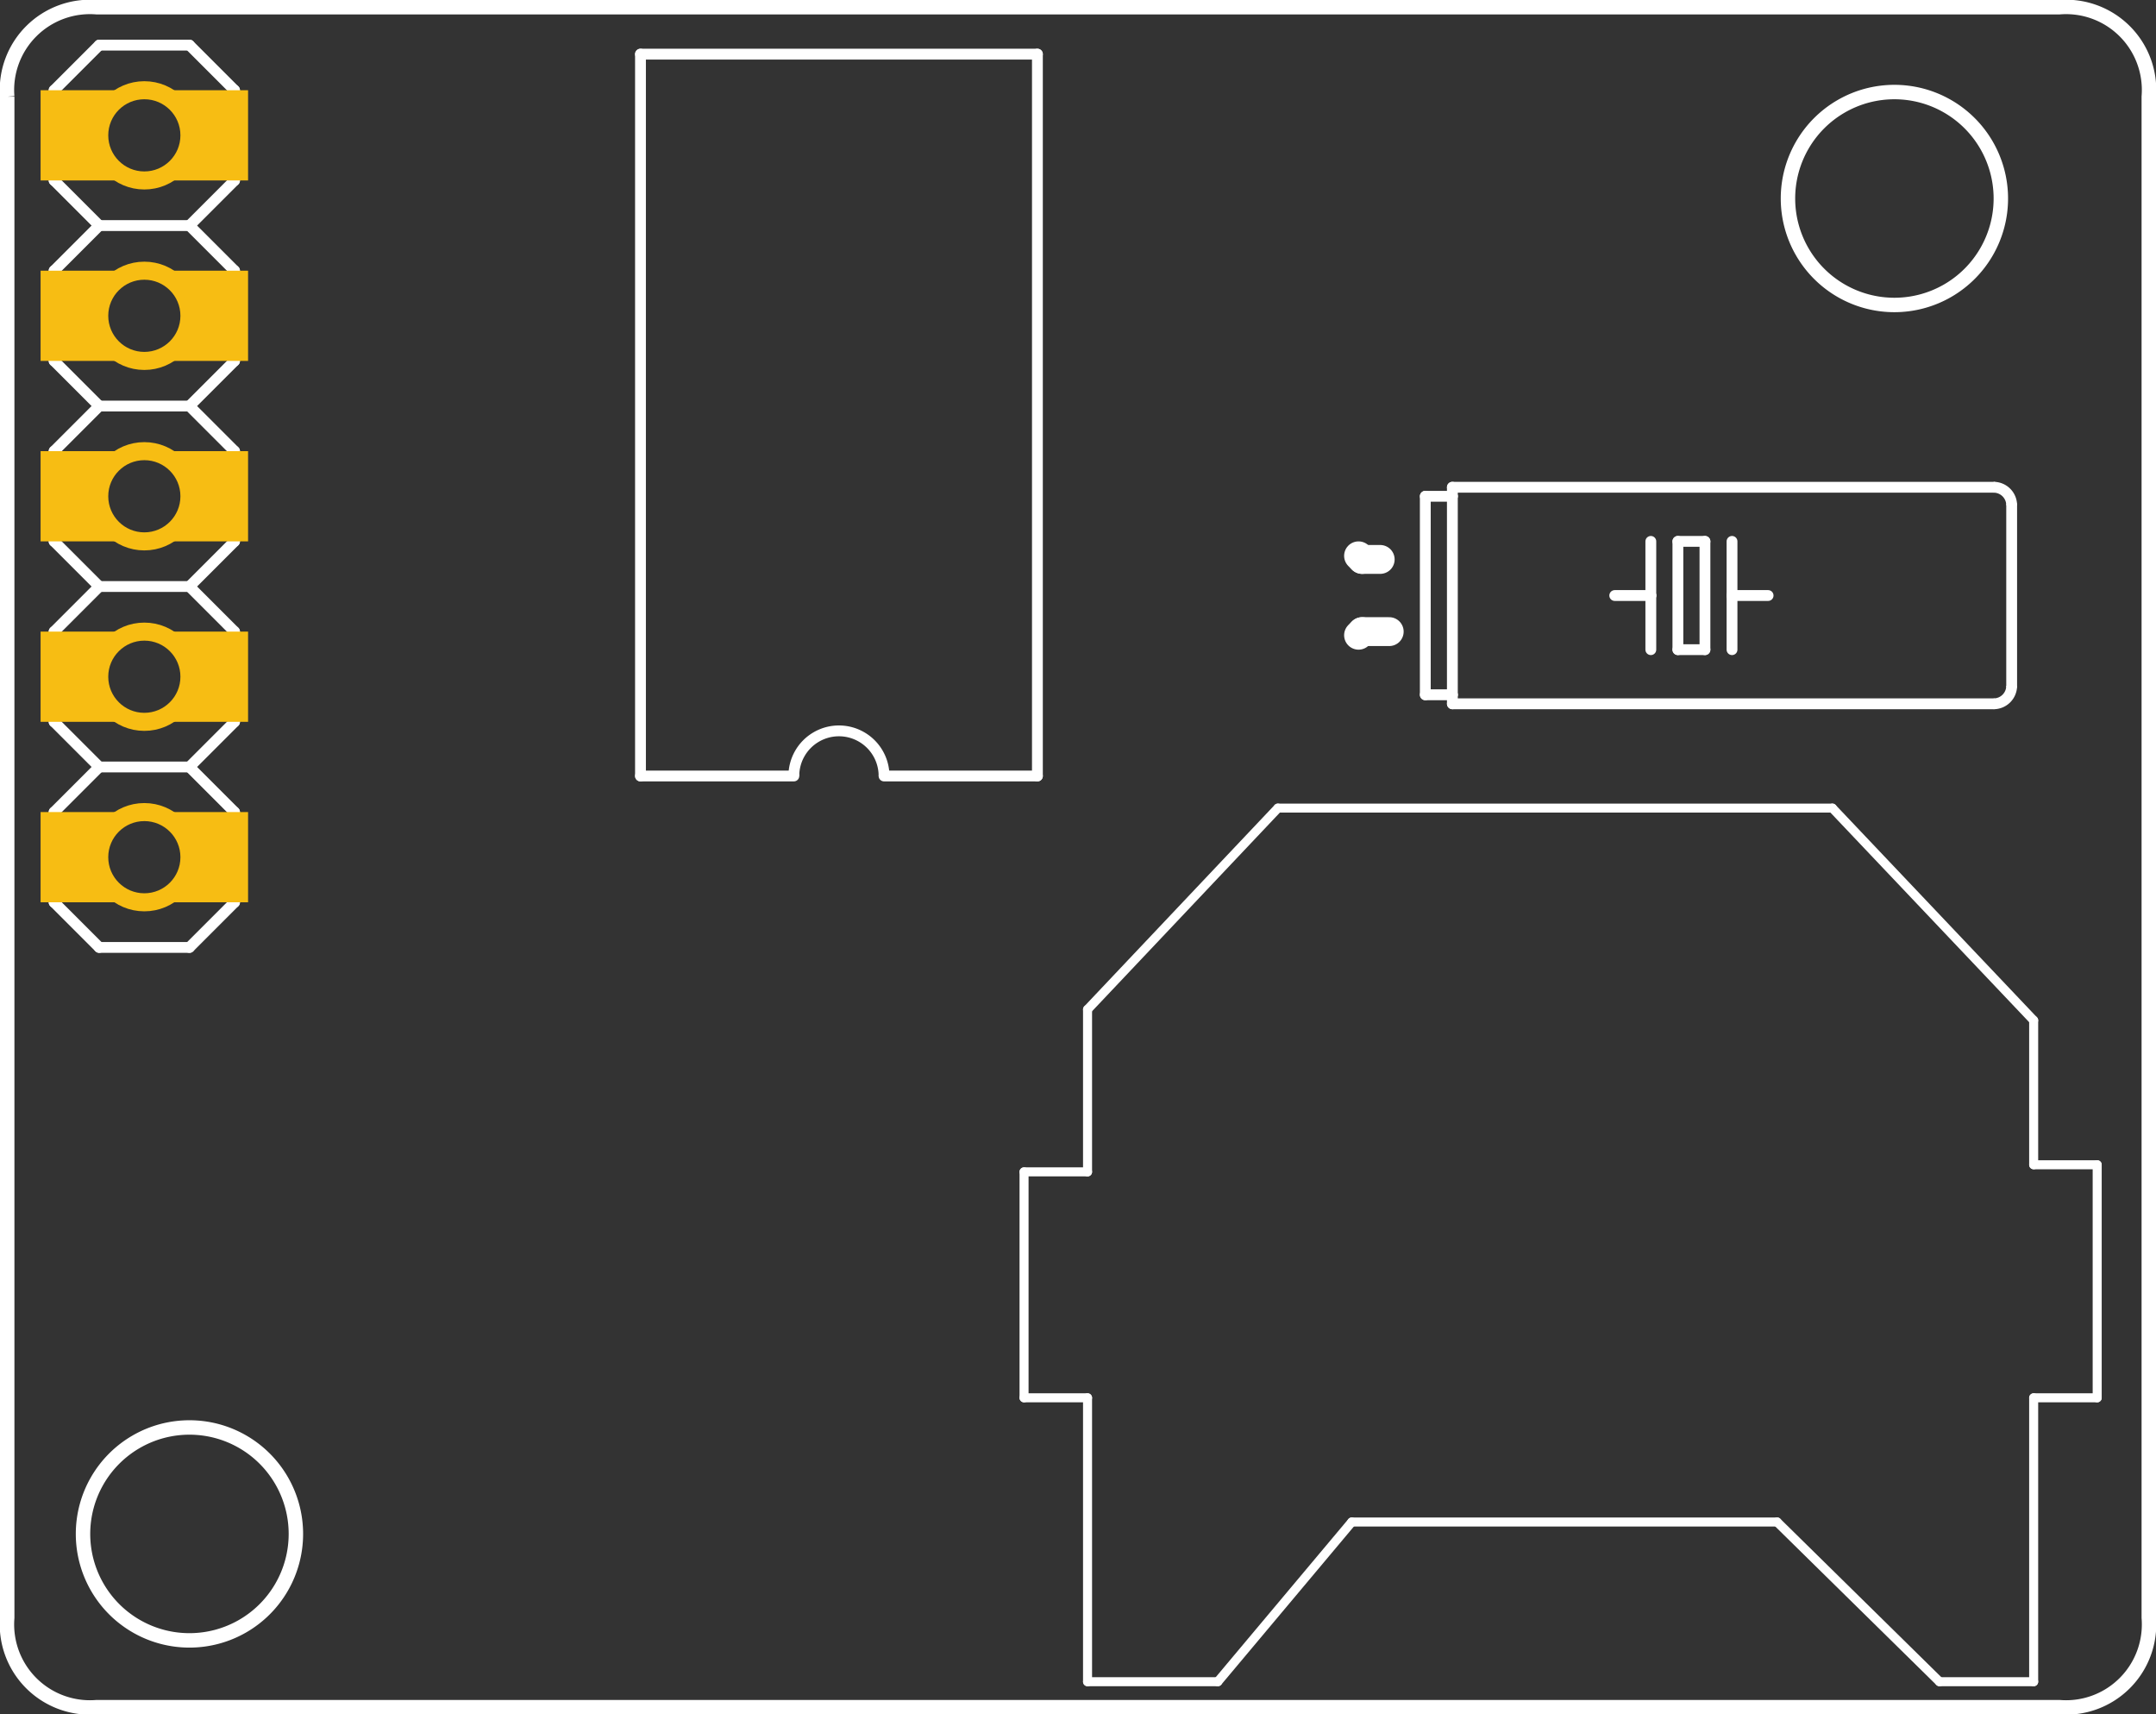 <?xml version='1.0' encoding='UTF-8' standalone='no'?>
<!-- Created with Fritzing (http://www.fritzing.org/) -->
<svg xmlns="http://www.w3.org/2000/svg" viewBox="0 0 86.04 68.4" version="1.2" x="0in" baseProfile="tiny" height="0.95in"  width="1.195in" y="0in">
    <rect x="0" y="0" width="86.04" height="68.4" fill="#333333" stroke="none"/>
    <desc>
        <referenceFile>Adafruit DS1307 RTC Breakout_pcb.svg</referenceFile>
    </desc>
    <desc >Fritzing footprint generated by brd2svg</desc>
    <g gorn="0.1" id="silkscreen" >
        <path stroke="white" d="M0.288,3.858A3.312,3.312,0,0,1,3.864,0.288L82.176,0.288A3.312,3.312,0,0,1,85.752,3.858L85.752,64.542A3.312,3.312,0,0,1,82.176,68.112L3.864,68.112A3.312,3.312,0,0,1,0.288,64.542L0.288,3.858M71.353,7.92a4.247,4.247,0,1,0,8.495,0,4.247,4.247,0,1,0,-8.495,0zM3.313,61.2a4.247,4.247,0,1,0,8.495,0,4.247,4.247,0,1,0,-8.495,0z"  fill="none" stroke-width="0.576"/>
        <g >
            <title >element:BAT</title>
            <g >
                <title >package:CR1220-THM</title>
                <line stroke="white" x1="83.693" y1="46.471"  stroke-linecap="round" y2="46.471" x2="81.158" stroke-width="0.36"/>
                <line stroke="white" x1="81.158" y1="46.471"  stroke-linecap="round" y2="40.711" x2="81.158" stroke-width="0.36"/>
                <line stroke="white" x1="81.158" y1="40.711"  stroke-linecap="round" y2="32.241" x2="73.125" stroke-width="0.36"/>
                <line stroke="white" x1="73.125" y1="32.241"  stroke-linecap="round" y2="32.241" x2="50.998" stroke-width="0.36"/>
                <line stroke="white" x1="50.998" y1="32.241"  stroke-linecap="round" y2="40.275" x2="43.401" stroke-width="0.36"/>
                <line stroke="white" x1="43.401" y1="40.275"  stroke-linecap="round" y2="46.755" x2="43.401" stroke-width="0.36"/>
                <line stroke="white" x1="43.401" y1="46.755"  stroke-linecap="round" y2="46.755" x2="40.867" stroke-width="0.36"/>
                <line stroke="white" x1="40.867" y1="46.755"  stroke-linecap="round" y2="55.769" x2="40.867" stroke-width="0.36"/>
                <line stroke="white" x1="40.867" y1="55.769"  stroke-linecap="round" y2="55.769" x2="43.401" stroke-width="0.36"/>
                <line stroke="white" x1="43.401" y1="55.769"  stroke-linecap="round" y2="67.096" x2="43.401" stroke-width="0.36"/>
                <line stroke="white" x1="43.401" y1="67.096"  stroke-linecap="round" y2="67.096" x2="48.6" stroke-width="0.36"/>
                <line stroke="white" x1="48.6" y1="67.096"  stroke-linecap="round" y2="60.724" x2="53.946" stroke-width="0.36"/>
                <line stroke="white" x1="53.946" y1="60.724"  stroke-linecap="round" y2="60.724" x2="70.92" stroke-width="0.36"/>
                <line stroke="white" x1="70.92" y1="60.724"  stroke-linecap="round" y2="67.096" x2="77.4" stroke-width="0.36"/>
                <line stroke="white" x1="77.4" y1="67.096"  stroke-linecap="round" y2="67.096" x2="81.158" stroke-width="0.36"/>
                <line stroke="white" x1="81.158" y1="67.096"  stroke-linecap="round" y2="55.769" x2="81.158" stroke-width="0.36"/>
                <line stroke="white" x1="81.158" y1="55.769"  stroke-linecap="round" y2="55.769" x2="83.693" stroke-width="0.36"/>
                <line stroke="white" x1="83.693" y1="55.769"  stroke-linecap="round" y2="46.471" x2="83.693" stroke-width="0.36"/>
            </g>
        </g>
        <g >
            <title >element:IC3</title>
            <g >
                <title >package:DIL08</title>
                <path stroke="white" d="M35.28,30.96A1.8,1.8,0,1,0,31.68,30.96"  fill="none" stroke-width="0.432"/>
                <line stroke="white" x1="35.28" y1="30.96"  stroke-linecap="round" y2="30.96" x2="41.4" stroke-width="0.432"/>
                <line stroke="white" x1="41.4" y1="30.96"  stroke-linecap="round" y2="2.16" x2="41.4" stroke-width="0.432"/>
                <line stroke="white" x1="41.4" y1="2.16"  stroke-linecap="round" y2="2.16" x2="25.56" stroke-width="0.432"/>
                <line stroke="white" x1="25.56" y1="2.16"  stroke-linecap="round" y2="30.96" x2="25.56" stroke-width="0.432"/>
                <line stroke="white" x1="25.56" y1="30.96"  stroke-linecap="round" y2="30.96" x2="31.68" stroke-width="0.432"/>
            </g>
        </g>
        <g >
            <title >element:JP2</title>
            <g >
                <title >package:1X05</title>
                <line stroke="white" x1="2.16" y1="14.4"  stroke-linecap="round" y2="10.8" x2="2.16" stroke-width="0.432"/>
                <line stroke="white" x1="2.16" y1="10.8"  stroke-linecap="round" y2="9" x2="3.96" stroke-width="0.432"/>
                <line stroke="white" x1="3.96" y1="9"  stroke-linecap="round" y2="9" x2="7.56" stroke-width="0.432"/>
                <line stroke="white" x1="7.56" y1="9"  stroke-linecap="round" y2="10.8" x2="9.36" stroke-width="0.432"/>
                <line stroke="white" x1="3.96" y1="23.4"  stroke-linecap="round" y2="21.6" x2="2.16" stroke-width="0.432"/>
                <line stroke="white" x1="2.16" y1="21.6"  stroke-linecap="round" y2="18" x2="2.16" stroke-width="0.432"/>
                <line stroke="white" x1="2.16" y1="18"  stroke-linecap="round" y2="16.2" x2="3.96" stroke-width="0.432"/>
                <line stroke="white" x1="3.96" y1="16.2"  stroke-linecap="round" y2="16.2" x2="7.56" stroke-width="0.432"/>
                <line stroke="white" x1="7.56" y1="16.2"  stroke-linecap="round" y2="18" x2="9.36" stroke-width="0.432"/>
                <line stroke="white" x1="9.36" y1="18"  stroke-linecap="round" y2="21.6" x2="9.36" stroke-width="0.432"/>
                <line stroke="white" x1="9.36" y1="21.6"  stroke-linecap="round" y2="23.4" x2="7.56" stroke-width="0.432"/>
                <line stroke="white" x1="2.16" y1="14.4"  stroke-linecap="round" y2="16.2" x2="3.96" stroke-width="0.432"/>
                <line stroke="white" x1="7.56" y1="16.2"  stroke-linecap="round" y2="14.4" x2="9.36" stroke-width="0.432"/>
                <line stroke="white" x1="9.36" y1="10.8"  stroke-linecap="round" y2="14.4" x2="9.36" stroke-width="0.432"/>
                <line stroke="white" x1="2.16" y1="36"  stroke-linecap="round" y2="32.4" x2="2.16" stroke-width="0.432"/>
                <line stroke="white" x1="2.16" y1="32.4"  stroke-linecap="round" y2="30.6" x2="3.96" stroke-width="0.432"/>
                <line stroke="white" x1="3.96" y1="30.6"  stroke-linecap="round" y2="30.6" x2="7.56" stroke-width="0.432"/>
                <line stroke="white" x1="7.56" y1="30.6"  stroke-linecap="round" y2="32.4" x2="9.36" stroke-width="0.432"/>
                <line stroke="white" x1="3.96" y1="30.6"  stroke-linecap="round" y2="28.8" x2="2.16" stroke-width="0.432"/>
                <line stroke="white" x1="2.16" y1="28.8"  stroke-linecap="round" y2="25.2" x2="2.16" stroke-width="0.432"/>
                <line stroke="white" x1="2.16" y1="25.2"  stroke-linecap="round" y2="23.4" x2="3.96" stroke-width="0.432"/>
                <line stroke="white" x1="3.96" y1="23.4"  stroke-linecap="round" y2="23.4" x2="7.56" stroke-width="0.432"/>
                <line stroke="white" x1="7.56" y1="23.4"  stroke-linecap="round" y2="25.2" x2="9.36" stroke-width="0.432"/>
                <line stroke="white" x1="9.36" y1="25.2"  stroke-linecap="round" y2="28.8" x2="9.36" stroke-width="0.432"/>
                <line stroke="white" x1="9.36" y1="28.8"  stroke-linecap="round" y2="30.6" x2="7.56" stroke-width="0.432"/>
                <line stroke="white" x1="3.96" y1="37.8"  stroke-linecap="round" y2="37.8" x2="7.56" stroke-width="0.432"/>
                <line stroke="white" x1="2.16" y1="36"  stroke-linecap="round" y2="37.8" x2="3.96" stroke-width="0.432"/>
                <line stroke="white" x1="7.56" y1="37.8"  stroke-linecap="round" y2="36" x2="9.36" stroke-width="0.432"/>
                <line stroke="white" x1="9.36" y1="32.4"  stroke-linecap="round" y2="36" x2="9.36" stroke-width="0.432"/>
                <line stroke="white" x1="2.16" y1="7.2"  stroke-linecap="round" y2="3.6" x2="2.16" stroke-width="0.432"/>
                <line stroke="white" x1="2.16" y1="3.6"  stroke-linecap="round" y2="1.8" x2="3.96" stroke-width="0.432"/>
                <line stroke="white" x1="3.96" y1="1.8"  stroke-linecap="round" y2="1.8" x2="7.56" stroke-width="0.432"/>
                <line stroke="white" x1="7.56" y1="1.8"  stroke-linecap="round" y2="3.6" x2="9.36" stroke-width="0.432"/>
                <line stroke="white" x1="2.16" y1="7.2"  stroke-linecap="round" y2="9" x2="3.96" stroke-width="0.432"/>
                <line stroke="white" x1="7.56" y1="9"  stroke-linecap="round" y2="7.2" x2="9.36" stroke-width="0.432"/>
                <line stroke="white" x1="9.36" y1="3.6"  stroke-linecap="round" y2="7.2" x2="9.36" stroke-width="0.432"/>
            </g>
        </g>
        <g >
            <title >element:Q1</title>
            <g >
                <title >package:TC38H</title>
                <line stroke="white" x1="56.88" y1="19.8"  stroke-linecap="round" y2="27.72" x2="56.88" stroke-width="0.432"/>
                <path stroke="white" d="M79.56,28.08A0.72,0.72,0,0,0,80.28,27.36"  fill="none" stroke-width="0.432"/>
                <path stroke="white" d="M80.28,20.16A0.72,0.72,0,0,0,79.56,19.44"  fill="none" stroke-width="0.432"/>
                <line stroke="white" x1="80.28" y1="20.16"  stroke-linecap="round" y2="27.36" x2="80.28" stroke-width="0.432"/>
                <line stroke="white" x1="56.88" y1="27.72"  stroke-linecap="round" y2="27.72" x2="57.96" stroke-width="0.432"/>
                <line stroke="white" x1="57.96" y1="28.08"  stroke-linecap="round" y2="27.72" x2="57.96" stroke-width="0.432"/>
                <line stroke="white" x1="57.96" y1="28.08"  stroke-linecap="round" y2="28.08" x2="79.56" stroke-width="0.432"/>
                <line stroke="white" x1="56.88" y1="19.8"  stroke-linecap="round" y2="19.8" x2="57.96" stroke-width="0.432"/>
                <line stroke="white" x1="57.96" y1="19.44"  stroke-linecap="round" y2="19.8" x2="57.96" stroke-width="0.432"/>
                <line stroke="white" x1="57.96" y1="19.44"  stroke-linecap="round" y2="19.44" x2="79.56" stroke-width="0.432"/>
                <line stroke="white" x1="57.96" y1="27.72"  stroke-linecap="round" y2="19.8" x2="57.96" stroke-width="0.432"/>
                <line stroke="white" x1="54.216" y1="25.344"  stroke-linecap="round" y2="25.2" x2="54.36" stroke-width="1.152"/>
                <line stroke="white" x1="54.36" y1="25.2"  stroke-linecap="round" y2="25.2" x2="55.44" stroke-width="1.152"/>
                <line stroke="white" x1="54.36" y1="22.32"  stroke-linecap="round" y2="22.32" x2="55.08" stroke-width="1.152"/>
                <line stroke="white" x1="54.216" y1="22.176"  stroke-linecap="round" y2="22.32" x2="54.36" stroke-width="1.152"/>
                <line stroke="white" x1="68.04" y1="21.6"  stroke-linecap="round" y2="21.6" x2="66.96" stroke-width="0.432"/>
                <line stroke="white" x1="66.96" y1="25.92"  stroke-linecap="round" y2="21.6" x2="66.96" stroke-width="0.432"/>
                <line stroke="white" x1="66.96" y1="25.92"  stroke-linecap="round" y2="25.92" x2="68.04" stroke-width="0.432"/>
                <line stroke="white" x1="68.04" y1="21.6"  stroke-linecap="round" y2="25.92" x2="68.04" stroke-width="0.432"/>
                <line stroke="white" x1="69.12" y1="21.6"  stroke-linecap="round" y2="23.76" x2="69.12" stroke-width="0.432"/>
                <line stroke="white" x1="65.88" y1="21.6"  stroke-linecap="round" y2="23.76" x2="65.88" stroke-width="0.432"/>
                <line stroke="white" x1="65.88" y1="23.76"  stroke-linecap="round" y2="23.76" x2="64.44" stroke-width="0.432"/>
                <line stroke="white" x1="65.88" y1="23.76"  stroke-linecap="round" y2="25.92" x2="65.88" stroke-width="0.432"/>
                <line stroke="white" x1="69.12" y1="23.76"  stroke-linecap="round" y2="23.76" x2="70.56" stroke-width="0.432"/>
                <line stroke="white" x1="69.12" y1="23.76"  stroke-linecap="round" y2="25.92" x2="69.12" stroke-width="0.432"/>
            </g>
        </g>
    </g>
    <g gorn="0.2" id="copper1" >
        <g gorn="0.2.0" id="copper0" >
            <circle cx="5.76" gorn="0.2.0.0" stroke="#F7BD13" r="1.8" id="connector13pad" cy="34.2" connectorname="SQW"  fill="none" stroke-width="0.72"/>
            <path stroke="none" d="m1.62,32.4,8.28,0,0,3.6,-8.28,0,0,-3.6M3.96,34.2a1.8,1.8,0,1,0,3.6,0,1.8,1.8,0,1,0,-3.6,0z"  fill="#F7BD13" stroke-width="0"/>
            <circle cx="5.76" gorn="0.2.0.2" stroke="#F7BD13" r="1.8" id="connector17pad" cy="5.4" connectorname="GND"  fill="none" stroke-width="0.72"/>
            <path stroke="none" d="m1.62,3.6,8.28,0,0,3.6,-8.28,0,0,-3.6M3.96,5.4a1.8,1.8,0,1,0,3.6,0,1.8,1.8,0,1,0,-3.6,0z"  fill="#F7BD13" stroke-width="0"/>
            <circle cx="5.76" gorn="0.2.0.4" stroke="#F7BD13" r="1.8" id="connector15pad" cy="19.8" connectorname="SDA"  fill="none" stroke-width="0.72"/>
            <path stroke="none" d="m1.62,18,8.28,0,0,3.6,-8.28,0,0,-3.6M3.96,19.8a1.8,1.8,0,1,0,3.6,0,1.8,1.8,0,1,0,-3.6,0z"  fill="#F7BD13" stroke-width="0"/>
            <circle cx="5.76" gorn="0.2.0.6" stroke="#F7BD13" r="1.8" id="connector14pad" cy="27" connectorname="SCL"  fill="none" stroke-width="0.72"/>
            <path stroke="none" d="m1.62,25.2,8.28,0,0,3.6,-8.28,0,0,-3.6M3.96,27a1.8,1.8,0,1,0,3.6,0,1.8,1.8,0,1,0,-3.6,0z"  fill="#F7BD13" stroke-width="0"/>
            <circle cx="5.76" gorn="0.2.0.8" stroke="#F7BD13" r="1.8" id="connector16pad" cy="12.6" connectorname="VCC"  fill="none" stroke-width="0.72"/>
            <path stroke="none" d="m1.62,10.8,8.28,0,0,3.6,-8.28,0,0,-3.6M3.96,12.6a1.8,1.8,0,1,0,3.6,0,1.8,1.8,0,1,0,-3.6,0z"  fill="#F7BD13" stroke-width="0"/>
        </g>
    </g>
</svg>
